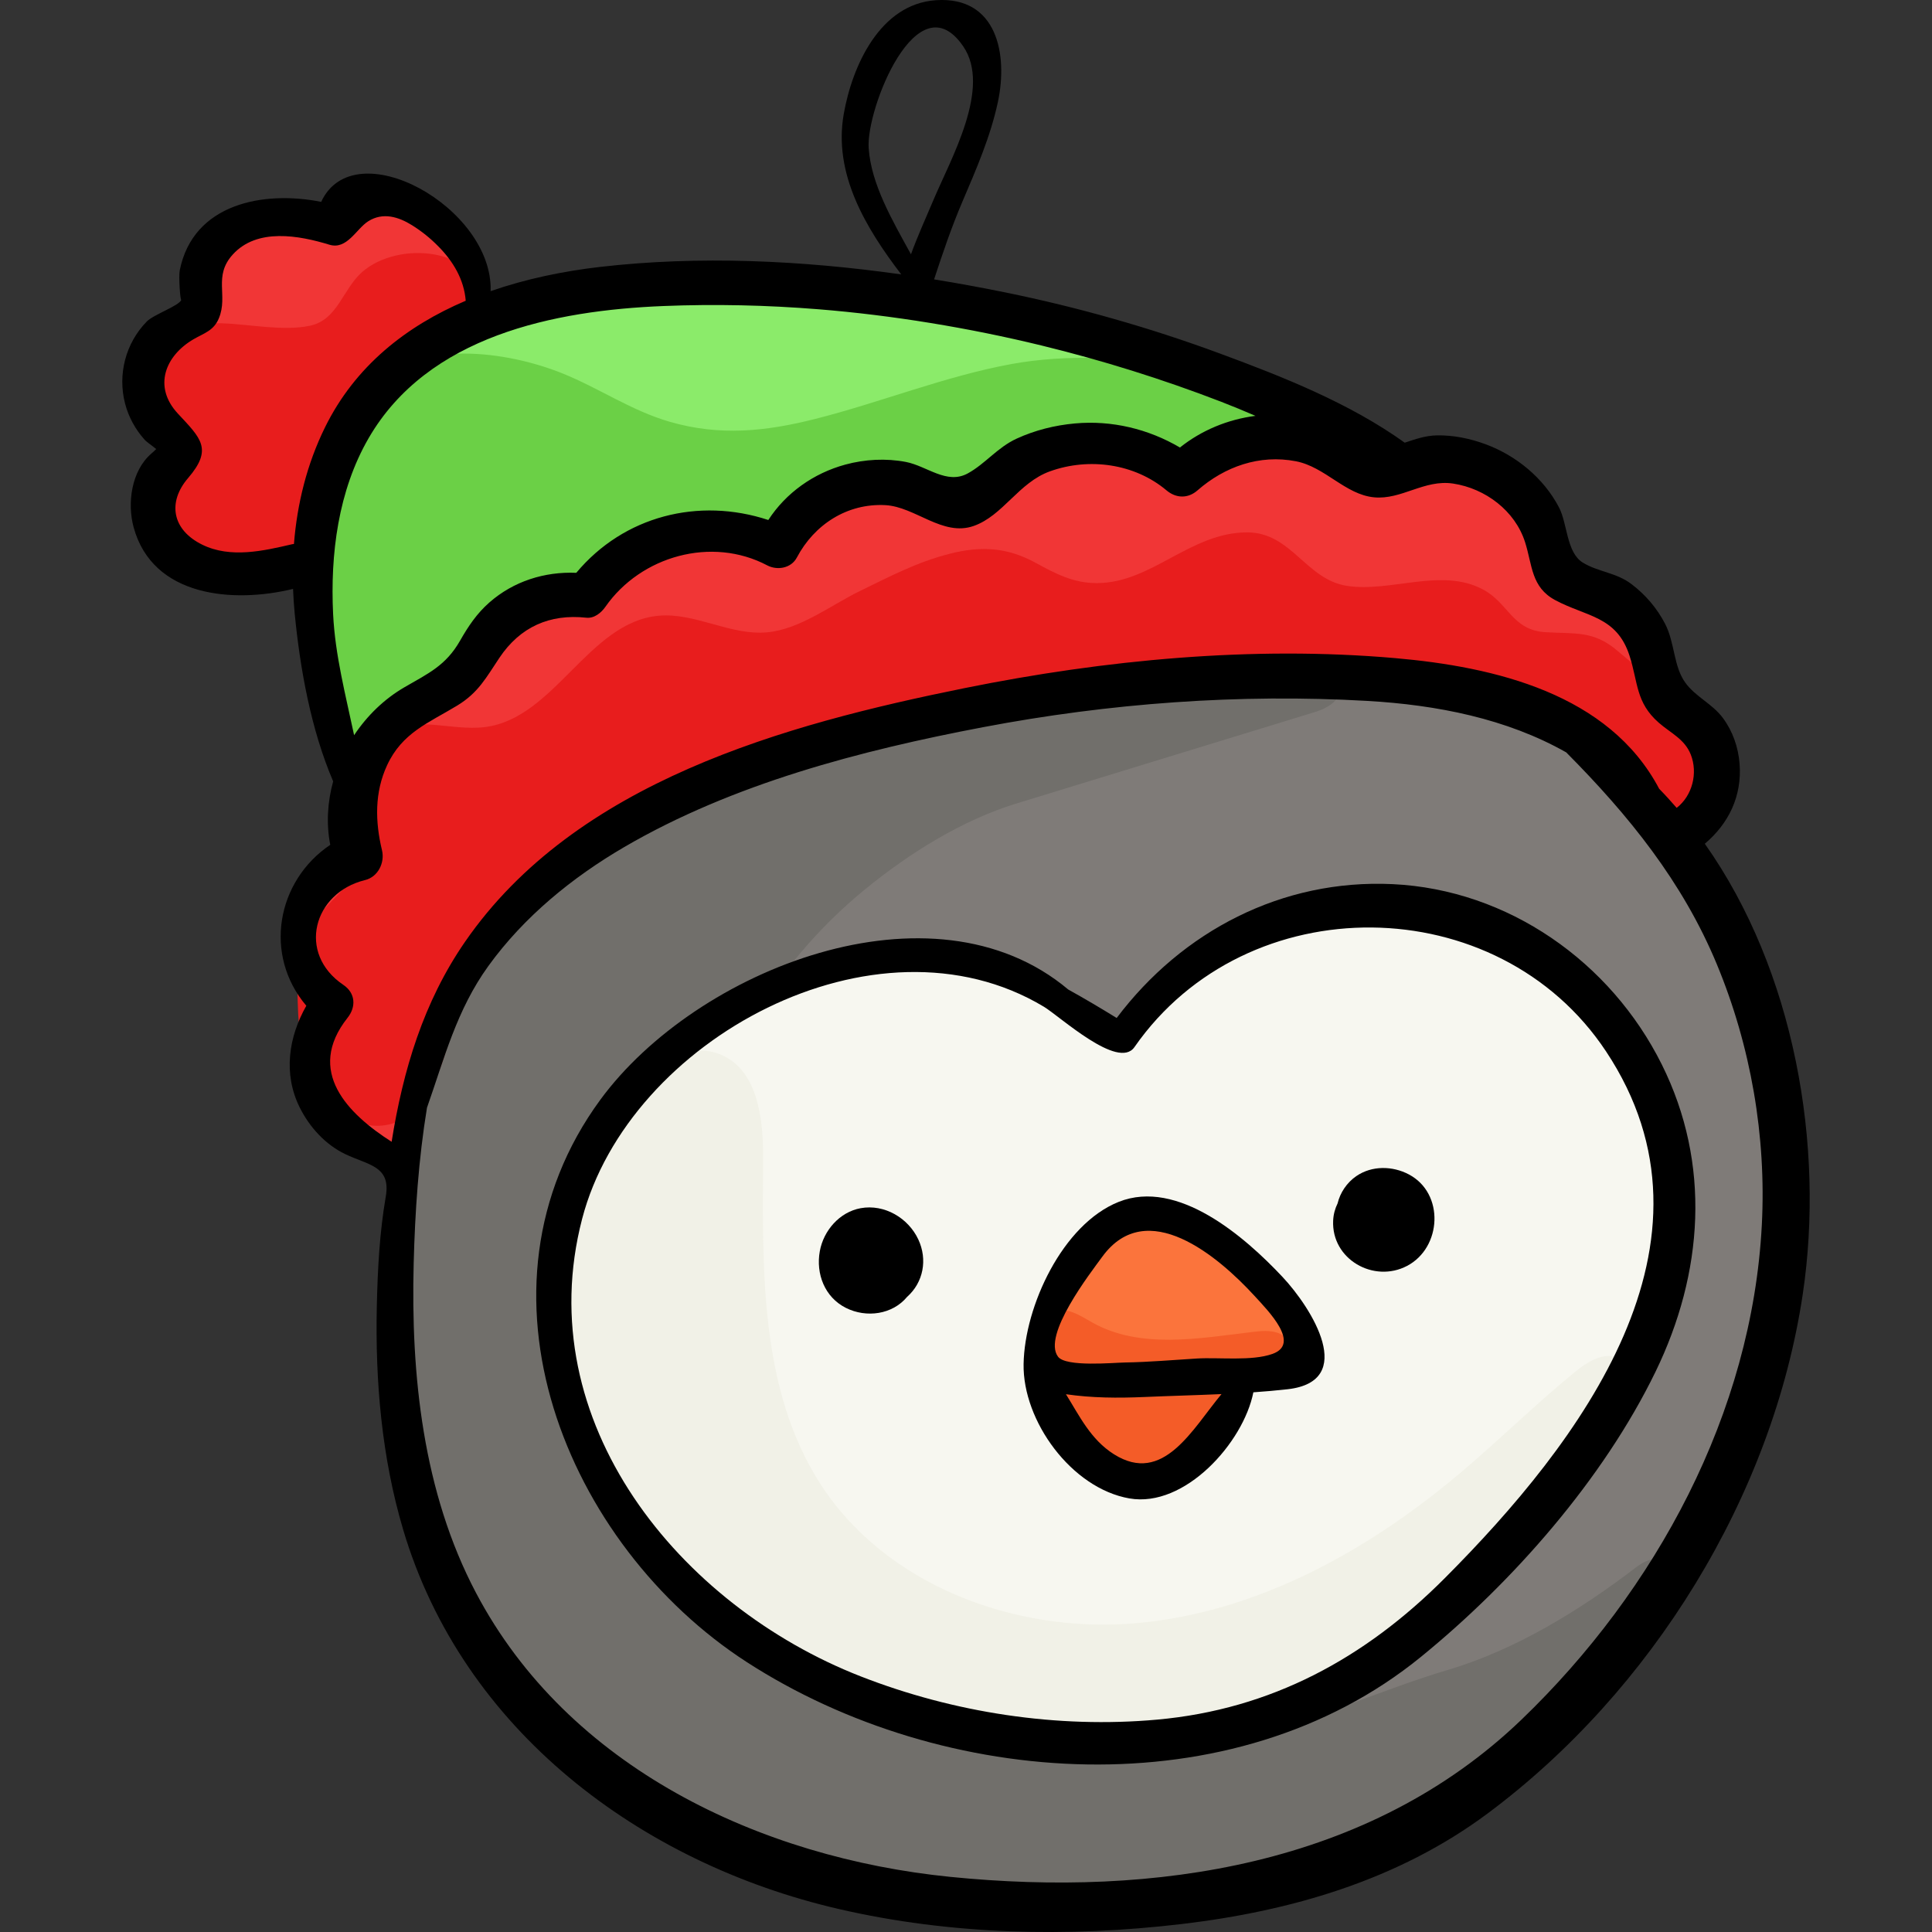 <?xml version="1.0" encoding="iso-8859-1"?>
<!-- Generator: Adobe Illustrator 19.0.0, SVG Export Plug-In . SVG Version: 6.00 Build 0)  -->
<svg version="1.1" id="Capa_1" xmlns="http://www.w3.org/2000/svg" xmlns:xlink="http://www.w3.org/1999/xlink" x="0px" y="0px"
	 viewBox="0 0 511.998 511.998" style="enable-background:new 0 0 511.998 511.998;" xml:space="preserve">
<rect x="0" y="0" width="511.998" height="511.998" fill="#333333" stroke="none"/>
<path style="fill:#7F7B78;" d="M190.28,207.988c-28.29,11.712-55.861,29.291-70.166,56.363
	c-13.798,26.112-13.384,57.168-12.025,86.671c1.377,29.882,3.849,61.216,20.084,86.34c7.449,11.528,17.258,19.868,28.186,27.9
	c9.402,6.911,16.515,14.857,27.455,20.202c22.92,11.2,48.91,14.609,74.115,15.897c36.095,1.845,73.229-0.23,106.567-14.192
	c39.057-16.357,70.686-48.805,87.951-87.47c17.264-38.665,20.422-83.1,10.847-124.348c-12.32-53.069-50.909-102.469-110.311-97.566
	c-35.469,2.928-70.814,5.149-105.697,12.715C227.838,194.719,208.677,200.372,190.28,207.988z"/>
<path style="fill:#716F6B;" d="M142.056,236.343c14.252-12.873,31.348-22.222,48.952-29.899
	c25.736-11.223,52.93-19.084,80.672-23.396c13.871-2.156,27.88-3.426,41.913-3.786c12.098-0.31,24.079-2.26,36.116-0.18
	c1.998,0.345,4.289,1.012,5.031,2.899c1.238,3.151-2.805,5.656-6.042,6.648c-6.403,1.961-12.806,3.923-19.208,5.884
	c-20.009,6.13-40.017,12.26-60.026,18.389c-14.536,4.453-28.472,13.183-40.309,22.856c-24.428,19.964-41.419,49.092-45.965,80.38
	c-5.771,39.718,8.687,81.848,37.629,109.653c28.942,27.805,71.618,40.563,111.072,33.206c18-3.357,34.516-11.35,51.842-16.466
	c17.813-5.26,35.168-15.911,49.792-27.143c2.074-1.593,5.194-3.193,7.001-1.303c1.428,1.493,0.684,3.939-0.202,5.806
	c-28.347,59.806-103.816,86.378-166.248,85.484c-19.933-0.285-39.839-3.37-58.849-9.398c-40.268-12.77-77.666-39.339-95.713-77.534
	c-11.432-24.196-14.358-51.295-13.246-77.772c0.572-13.614,2.218-27.145,4.287-40.605c1.619-10.534,2.256-20.216,6.62-30.129
	C122.835,257.078,131.665,245.728,142.056,236.343z"/>
<path style="fill:#F7F7F0;" d="M248.708,253.12c-27.785-2.792-54.58,10.684-73.658,30.158
	c-32.682,33.359-34.388,83.032-7.652,120.965c19.329,27.424,50.597,45.102,83.435,51.984c34.741,7.281,71.848,3.051,103.909-12.181
	s58.851-41.427,74.483-73.295c10.045-20.479,15.544-43.924,11.077-66.292c-5.452-27.299-26.464-50.926-52.94-59.527
	c-26.476-8.601-57.362-1.835-77.817,17.048c-3.207,2.961-6.225,6.23-10.047,8.337c-9.911,5.464-15.769-2.152-23.362-7.244
	C267.878,257.538,258.61,254.115,248.708,253.12z"/>
<path style="fill:#F1F1E7;" d="M230.428,449.992c-23.92-7.493-46.6-20.652-62.141-40.319c-25.73-32.56-27.641-81.882-4.507-116.335
	c3.109-4.63,6.714-9.089,11.479-11.986s10.889-4.021,15.993-1.774c9.589,4.221,11.059,16.993,10.99,27.469
	c-0.195,29.553-0.874,61.141,15.057,86.034c17.267,26.98,51.641,39.832,83.556,37.098s61.375-18.991,85.877-39.623
	c10.416-8.771,20.118-18.371,30.659-26.991c3.414-2.791,8.07-5.602,11.925-3.46c2.659,1.478,3.716,4.924,3.246,7.93
	c-0.47,3.006-2.16,5.665-3.892,8.166c-13.628,19.672-32.097,35.397-50.344,50.881c-10.119,8.587-20.332,17.239-32,23.562
	c-15.984,8.662-33.6,10.298-51.451,9.421C273.123,458.996,251.282,456.525,230.428,449.992z"/>
<path style="fill:#FB743C;" d="M277.915,371.281c2.178,9.031,8.502,17.277,17.219,20.487c8.717,3.211,19.613,0.559,24.915-7.069
	c2.593-3.729,3.742-8.245,5.638-12.373c1.895-4.128,4.971-8.184,9.403-9.179c2.467-0.554,5.22-0.127,7.39-1.424
	c2.552-1.526,3.334-5.021,2.598-7.902c-0.736-2.881-2.649-5.294-4.514-7.611c-9.105-11.313-27.767-32.665-44.747-23.203
	C281.737,330.854,274.417,356.78,277.915,371.281z"/>
<path style="fill:#F45C28;" d="M275.161,356.451c-0.006-3.418,0.874-7.426,4.003-8.802c3.411-1.5,7.101,1.025,10.35,2.85
	c12.587,7.068,28.107,4.212,42.439,2.479c2.234-0.27,4.56-0.498,6.683,0.249c2.122,0.747,3.972,2.759,3.78,5.001
	c-0.193,2.247-2.28,3.872-4.391,4.667c-2.111,0.794-4.42,1.063-6.413,2.118c-5.085,2.694-6.336,9.234-9.057,14.305
	C306.812,408.657,275.201,379.391,275.161,356.451z"/>
<path style="fill:#F13636;" d="M87.177,231.904c-2.908,6.822-5.871,14.286-3.961,21.451c0.965,3.618,3.129,6.876,3.722,10.573
	c0.769,4.794-1.195,9.561-1.757,14.384c-1.447,12.414,7.892,25.136,20.169,27.475c0.76-35.371,23.976-67.477,53.697-86.669
	c29.721-19.193,65.234-27.25,100.307-31.892c38.441-5.088,77.43-6.481,116.051-3.02c20.358,1.825,42.743,6.21,55.023,22.549
	c4.286,5.703,8.298,13.352,15.426,13.648c7.106,0.295,12.141-7.892,11.338-14.959c-0.803-7.066-5.508-12.986-10.026-18.479
	c-12.178-14.807-24.356-29.614-36.534-44.42c-6.73-8.183-14.311-16.892-24.713-18.906c-7.283-1.41-15.001,0.733-22.144-1.27
	c-9.163-2.57-16.357-11.669-25.861-11.184c-9.182,0.469-15.728,9.799-24.775,11.435c-10.75,1.944-21.141-7.514-31.89-5.561
	c-11.497,2.089-18.562,16.408-30.247,16.471c-8.115,0.044-15.497-7.138-23.415-5.365c-9.172,2.053-13.147,14.924-22.478,16.051
	c-5.576,0.673-10.632-3.268-16.175-4.177c-13.606-2.229-23.286,13.331-36.421,17.52c-3.874,1.235-8.026,1.449-11.859,2.804
	c-6.05,2.139-10.744,6.893-15.213,11.499c-7.826,8.066-18.435,16.239-23.86,26.047c-2.86,5.17-4.733,11.309-7.054,16.754
	C92.609,219.162,87.177,227.088,87.177,231.904z"/>
<path style="fill:#E81D1D;" d="M386.582,182.563c-21.36-6.002-43.916-6.287-66.059-4.89c-37.994,2.397-75.68,9.641-111.855,21.5
	c-18.572,6.089-36.948,13.497-52.849,24.862s-29.276,27.041-35.043,45.715c-3.403,11.02-6.076,25.084-17.203,28.118
	c-8.095,2.207-16.652-3.545-20.488-11.007c-3.836-7.462-4.091-16.186-4.266-24.574c-0.1-4.806-0.164-9.797,1.81-14.179
	c3.22-7.148,11.226-11.289,14.281-18.509c4.691-11.086-3.227-26.73,5.938-34.536c7.247-6.172,18.318-1.174,27.758-2.395
	c18.391-2.379,27.342-27.706,45.802-29.48c9.769-0.939,19.167,5.313,28.937,4.377c8.782-0.841,16.838-7.198,24.572-10.953
	c8.028-3.897,14.986-7.616,23.779-9.862c8.248-2.108,15.203-1.712,22.655,2.348c5.356,2.918,10.061,5.456,16.408,5.432
	c14.451-0.055,24.711-13.444,39.731-13.445c11.77-0.001,15.549,12.497,26.484,14.179c11.593,1.783,25-4.916,35.991,0.93
	c6.86,3.649,7.756,10.79,16.548,11.338c7.88,0.492,12.813-0.502,19.172,4.977c6.529,5.626,14.786,11.338,19.569,18.491
	c4.612,6.897,7.894,18.29,1.423,25.263c-6.663,7.181-13.714-3.337-18.118-7.906C419.404,195.748,403.339,187.271,386.582,182.563z"
	/>
<path style="fill:#F13636;" d="M119.073,61.336c5.489,5.07,13.249,19.816,5.077,24.73c-12.613,7.586-28.799,14.41-35.381,28.772
	c-2.308,5.035-3.317,10.961-4.11,16.422c-0.54,3.715,0.297,12.46-2.387,15.431c-1.982,2.194-8.036,2.852-10.681,3.575
	c-6.27,1.713-12.154,1.611-18.523-0.567c-5.549-1.898-13.308-8.554-14.328-14.679c-1.341-8.055,5.899-7.764,8.37-13.405
	c2.745-6.266-9.731-12.272-9.086-20.512c0.424-5.416,5.92-10.979,9.986-14.157c2.765-2.161,6.161-2.904,7.187-6.543
	c1.231-4.368-1.146-8.391,1.324-12.865c2.489-4.508,7.748-6.858,12.466-8.289c5.651-1.714,8.506-0.04,13.729,1.191
	c5.251,1.237,5.758-0.704,9.027-4.219C101.29,45.957,109.709,54.752,119.073,61.336z"/>
<path style="fill:#E81D1D;" d="M128.605,80.4c-1.871-15.187-23.176-16.58-32.581-8.358c-5.268,4.605-6.482,12.731-13.933,14.291
	c-7.152,1.497-15.981-0.43-23.243-0.652c-7.205-0.22-17.296,1.328-20.543,9.105c-1.962,4.699,0.833,9.563,3.173,13.584
	c4.011,6.894,7.777,10.154,2.668,17.652c-8.495,12.469,1.509,23.216,14.402,25.443c5.897,1.019,18.677,1.784,22.729-3.893
	c1.779-2.493,1.754-7.6,2.337-10.419c1.989-9.619,5.097-19.407,10.188-27.876C101.956,95.712,116.446,86.663,128.605,80.4z"/>
<path style="fill:#8BEB6A;" d="M100.874,99.899c-17.941,22.734-17.386,49.193-14.851,76.226c0.471,5.018,0.884,22.089,6.165,25.212
	c6.475,3.829,12.915-10.207,16.282-13.637c5.434-5.538,10.259-9.538,17.394-12.381c8.418-3.354,8.09-12.521,15.396-16.987
	c6.381-3.901,12.185,0.124,18.561-1.028c9.116-1.647,11.357-14.578,20.738-17.688c7.22-2.393,13.761-1.317,20.759,1.12
	c9.007,3.136,9.239-0.019,16.255-5.817c5.003-4.133,10.574-7.08,17.005-5.672c6.948,1.521,12.323,6.755,19.736,4.516
	c9.518-2.875,14.766-11.967,25.01-13.981c8.543-1.68,16.815-0.038,25.008,2.429c7.65,2.304,10.067,1.686,17.208-1.947
	c6.618-3.367,23.137-2.91,14.405-13.162c-5.468-6.42-15.367-8.431-23.038-10.886c-11.785-3.772-23.716-7.299-35.712-10.328
	c-21.641-5.466-45.914-9.042-68.169-10.461C173.168,73.138,133.001,73.128,100.874,99.899z"/>
<path style="fill:#6BD046;" d="M342.652,111.598c-5.751-8.774-19.058-12.557-28.608-14.293c-14.717-2.677-31.284-3.531-46.046-0.822
	c-17.619,3.233-34.688,10.183-52.059,14.564c-13.133,3.312-25.179,4.543-38.365,0.754c-10.235-2.941-18.848-8.972-28.642-12.899
	c-14.353-5.755-38.329-9.353-50.296,3.731c-7.356,8.042-10.915,23.869-13.511,34.219c-2.757,10.99-2.289,23.885-0.303,34.978
	c1.063,5.938,2.848,21.524,8.32,25.119c7.901,5.191,11.905-6.74,15.965-10.849c4.358-4.411,9.3-4.465,13.891-7.803
	c7.65-5.562,9.174-16.835,18.539-20.32c2.965-1.103,5.498-1.918,8.666-1.693c2.953,0.209,4.812,1.919,7.961,0.79
	c3.89-1.394,6.078-5.96,8.68-8.809c3.409-3.732,7.08-6.174,12.009-7.338c6.705-1.584,10.959,0.341,17.201,1.778
	c8.74,2.013,12.971-4.278,19.861-8.584c6.147-3.841,11.125-5.187,18.318-3.925c5.728,1.005,10.816,4.178,16.804,2.682
	c9.843-2.459,16.498-10.736,27.075-12.341c8.698-1.32,14.917,1.029,22.854,3.645c8.949,2.95,16.016-3.9,24.949-4.934
	C330.813,118.684,343.452,118.658,342.652,111.598z"/>
<path d="M451.791,223.598c6.325-5.34,9.89-12.626,9.21-21.234c-0.343-4.339-1.819-8.594-4.42-12.095
	c-2.801-3.769-7.246-5.609-9.957-9.354c-3.159-4.363-2.763-10.605-5.363-15.605c-2.168-4.171-5.182-7.704-8.937-10.543
	c-4.074-3.079-8.892-3.203-12.894-5.692c-4.33-2.693-4.018-10.312-6.302-14.651c-4.082-7.755-11.287-13.683-19.457-16.705
	c-4.046-1.496-8.424-2.4-12.764-2.342c-3.216,0.043-5.884,1.037-8.644,1.939c-14.604-10.481-32.251-17.453-48.968-23.627
	c-18.51-6.836-37.544-12.252-56.878-16.194c-6.223-1.269-12.525-2.425-18.878-3.454c2.269-6.882,4.563-13.704,7.472-20.517
	c3.675-8.607,7.473-17.29,9.438-26.483c2.702-12.64-0.201-28.03-16.355-26.991c-14.876,0.955-22.259,17.42-24.496,30.172
	c-2.779,15.846,5.772,30.105,15.239,42.499c-26.456-3.734-53.63-5.004-79.812-1.984c-9.794,1.13-19.669,3.178-29.004,6.419
	c0.691-22.237-36.129-42.601-44.907-23.657c-15.189-3.042-33.933,0.374-37.483,18.152c-0.332,1.66,0.161,8.441,0.44,7.819
	c-0.735,1.64-7.347,3.86-9.208,5.769c-5.581,5.726-7.713,13.97-5.727,21.679c0.919,3.569,2.722,6.872,5.188,9.61
	c0.637,0.708,2.057,1.608,3.072,2.478c-0.274,0.282-0.653,0.655-1.264,1.178c-5.311,4.548-6.462,13.16-4.721,19.55
	c5.057,18.56,26.501,20.164,42.25,16.333c0.083,2.23,0.232,4.459,0.45,6.681c1.418,14.413,4.253,30.484,10.177,44.314
	c-1.499,5.484-1.863,11.241-0.768,16.829c-14.199,9.542-17.78,29.162-6.343,42.645c-4.675,8.224-6.201,18.004-1.745,26.962
	c2.574,5.174,6.768,9.809,12.022,12.335c6.167,2.965,12.183,3.127,10.78,11.26c-1.648,9.55-2.166,19.383-2.377,29.116
	c-0.431,19.884,1.295,39.966,6.963,59.097c15.741,53.137,62.856,88.444,115.499,100.607c29.631,6.846,60.749,7.53,90.877,3.969
	c28.974-3.425,57.324-11.657,80.986-29.258c43.447-32.317,75.574-84.061,83.575-137.728
	C483.593,303.747,475.629,257.32,451.791,223.598z M230.206,39.261c-0.727-10.389,12.895-44.731,25.056-26.979
	c7.51,10.962-3.227,29.681-7.887,40.71c-1.984,4.695-4.166,9.491-5.96,14.396C236.409,58.274,230.877,48.839,230.206,39.261z
	 M77.899,144.157c-0.152,0.025-0.295,0.025-0.451,0.061c-7.658,1.792-16.35,3.784-23.803,0.15
	c-8.112-3.956-9.262-11.322-3.811-17.661c6.651-7.735,3.389-10.565-2.685-17.091c-6.695-7.194-3.292-15.396,4.141-19.717
	c2.831-1.646,5.359-2.24,6.736-5.602c2.457-5.998-1.556-11.076,3.64-16.824c6.461-7.148,17.573-5.083,25.636-2.622
	c4.66,1.418,7.133-4.231,10.305-6.226c3.883-2.442,8.004-1.169,11.591,1.066c2.528,1.576,4.831,3.424,6.909,5.544
	c4.001,4.015,6.874,8.862,7.317,14.463c-15.696,6.68-29.269,17.257-37.286,33.536C81.351,122.954,78.746,133.464,77.899,144.157z
	 M88.278,162.748c-0.772-15.877,1.331-32.68,9.415-46.638c15.699-27.106,49.224-33.842,78.104-35.009
	c13.697-0.554,27.426-0.242,41.09,0.856c19.572,1.573,40.011,4.944,59.071,9.59c16.177,3.943,32.1,8.922,47.637,14.911
	c3.065,1.181,6.098,2.449,9.121,3.746c-7.331,0.942-14.265,3.803-20.023,8.388c-8.366-4.926-18.087-7.263-27.838-6.376
	c-5.343,0.486-10.547,1.782-15.428,4.022c-5.122,2.351-8.315,6.683-12.963,9.221c-5.581,3.046-10.785-1.959-16.393-3.039
	c-5.27-1.014-10.884-0.708-16.057,0.701c-8.416,2.293-15.718,7.479-20.404,14.682c-18.431-6.076-38.272-1.102-50.89,13.997
	c-8.378-0.348-16.603,2.218-23.028,7.856c-3.331,2.924-5.599,6.32-7.772,10.132c-3.756,6.589-8.412,8.675-14.728,12.335
	c-5.347,3.099-9.909,7.532-13.35,12.712C91.604,184.218,88.808,173.645,88.278,162.748z M103.784,302.587
	c-11.562-7.397-22.916-18.664-11.668-32.876c2.302-2.908,2.091-6.539-1.122-8.708c-12.366-8.349-7.954-24.433,5.739-27.77
	c3.459-0.843,5.291-4.614,4.497-7.921c-1.818-7.572-1.996-15.309,1.355-22.521c4.025-8.666,10.997-11.205,18.583-15.811
	c5.623-3.414,7.664-7.411,11.196-12.68c5.46-8.145,13.299-11.66,23.022-10.602c2.108,0.229,3.953-1.318,5.059-2.902
	c9.409-13.472,28.176-18.725,42.872-10.969c2.649,1.398,6.348,0.779,7.846-2.057c4.625-8.755,13.346-14.431,23.448-13.905
	c7.934,0.413,15.192,8.403,23.413,5.522c7.788-2.729,11.911-11.498,20.232-14.485c10.352-3.717,22.432-2.056,30.886,5.054
	c2.523,2.122,5.671,2.216,8.204,0c7.222-6.318,16.451-9.579,26.078-7.719c7.746,1.497,13.069,8.82,20.709,9.557
	c7.296,0.704,13.289-4.802,20.963-3.643c8.509,1.285,16.399,7.184,19.058,15.519c1.95,6.111,1.584,11.936,7.997,15.372
	c8.222,4.405,16.295,4.207,19.685,14.718c2.293,7.108,1.622,12.39,7.74,17.751c3.167,2.775,6.872,4.335,8.498,8.465
	c1.917,4.869,0.448,10.863-3.741,14.117c-1.502-1.729-3.038-3.427-4.64-5.061c-13.293-25.195-43.559-32.324-70-34.628
	c-37.802-3.293-76.91,0.444-114.017,7.942c-47.762,9.652-103.144,24.827-132.418,67.205
	C112.238,265.504,106.806,283.604,103.784,302.587z M466.901,324.584c-2.576,49.893-28.065,96.887-63.666,131.109
	c-40.384,38.82-97.354,47.122-151.383,41.697c-50.342-5.054-101.298-28.951-125.727-75.306
	c-14.046-26.653-17.27-57.65-16.496-87.338c0.355-13.617,1.286-27.538,3.525-41.194c4.623-13.129,7.83-25.868,16.264-37.546
	c9.401-13.019,22.223-23.483,36.02-31.531c28.756-16.775,62.641-25.599,95.112-31.769c33.4-6.346,67.839-8.91,101.806-6.958
	c18.451,1.06,36.95,4.709,52.704,13.638c16.521,16.632,30.844,34.262,39.937,56.199
	C463.996,277.292,468.113,301.125,466.901,324.584z"/>
<path d="M369.098,234.306c-29.334-1.404-55.832,12.469-73.169,35.47c-4.236-2.621-8.504-5.138-12.836-7.547
	c-35.956-30.212-98.624-5.35-123.982,29.19c-36.867,50.218-9.146,118.073,38.838,149.076c52.08,33.65,128.884,39.068,178.575-1.379
	c24.41-19.869,48.362-47.117,62.187-75.556c12.699-26.123,14.811-55.101,1.673-81.477
	C426.837,254.886,399.663,235.769,369.098,234.306z M382.859,418.246c-21.188,21.251-46.004,34.736-76.181,37.468
	c-26.466,2.396-53.925-1.814-78.648-11.485c-47.874-18.728-87.772-67.296-73.77-121.186c12.359-47.564,77.863-82.972,122.35-56.267
	c4.266,2.561,19.741,16.877,24.023,10.722c29.803-42.835,96.339-42.086,124.985,1.133
	C459.208,329.308,418.718,382.28,382.859,418.246z"/>
<path d="M228.072,320.185c-5.576,1.022-9.82,5.91-10.814,11.39c-1.087,5.993,1.294,12.207,6.917,15.028
	c5.443,2.73,12.348,1.76,16.219-2.924c4.325-3.844,5.452-9.894,2.973-15.203C240.705,322.768,234.368,319.031,228.072,320.185z"/>
<path d="M296.441,318.516c-14.875,5.95-24.914,27.655-25.18,42.964c-0.262,15.083,12.686,32.934,28.036,35.614
	c14.679,2.563,30.211-14.751,32.856-28.12c3.038-0.212,6.064-0.472,9.066-0.811c18.54-2.095,6.489-21.429-1.385-29.812
	C329.946,327.824,312.117,312.246,296.441,318.516z M295.197,385.386c-6.196-3.916-9.161-10.224-12.71-15.902
	c6.838,0.994,13.746,1.041,20.824,0.733c6.743-0.294,13.582-0.462,20.402-0.77C316.037,378.629,308.292,393.663,295.197,385.386z
	 M337.211,358.8c-5.517,1.963-14.181,0.863-20.042,1.22c-6.319,0.384-12.635,0.946-18.967,1.049
	c-3.192,0.052-15.72,1.26-17.81-1.527c-4.243-5.659,8.491-22.075,11.749-26.531c11.771-16.102,30.702-0.076,40.305,10.396
	C336.189,347.491,344.738,356.122,337.211,358.8z"/>
<path d="M373.371,311.237c-4.323-2.291-9.792-2.388-13.912,0.427c-2.503,1.711-4.301,4.374-4.991,7.265
	c-0.668,1.351-1.092,2.871-1.17,4.533c-0.485,10.259,10.762,16.656,19.596,12.007C382.087,330.631,382.867,316.269,373.371,311.237z
	"/>
<g>
</g>
<g>
</g>
<g>
</g>
<g>
</g>
<g>
</g>
<g>
</g>
<g>
</g>
<g>
</g>
<g>
</g>
<g>
</g>
<g>
</g>
<g>
</g>
<g>
</g>
<g>
</g>
<g>
</g>
</svg>
